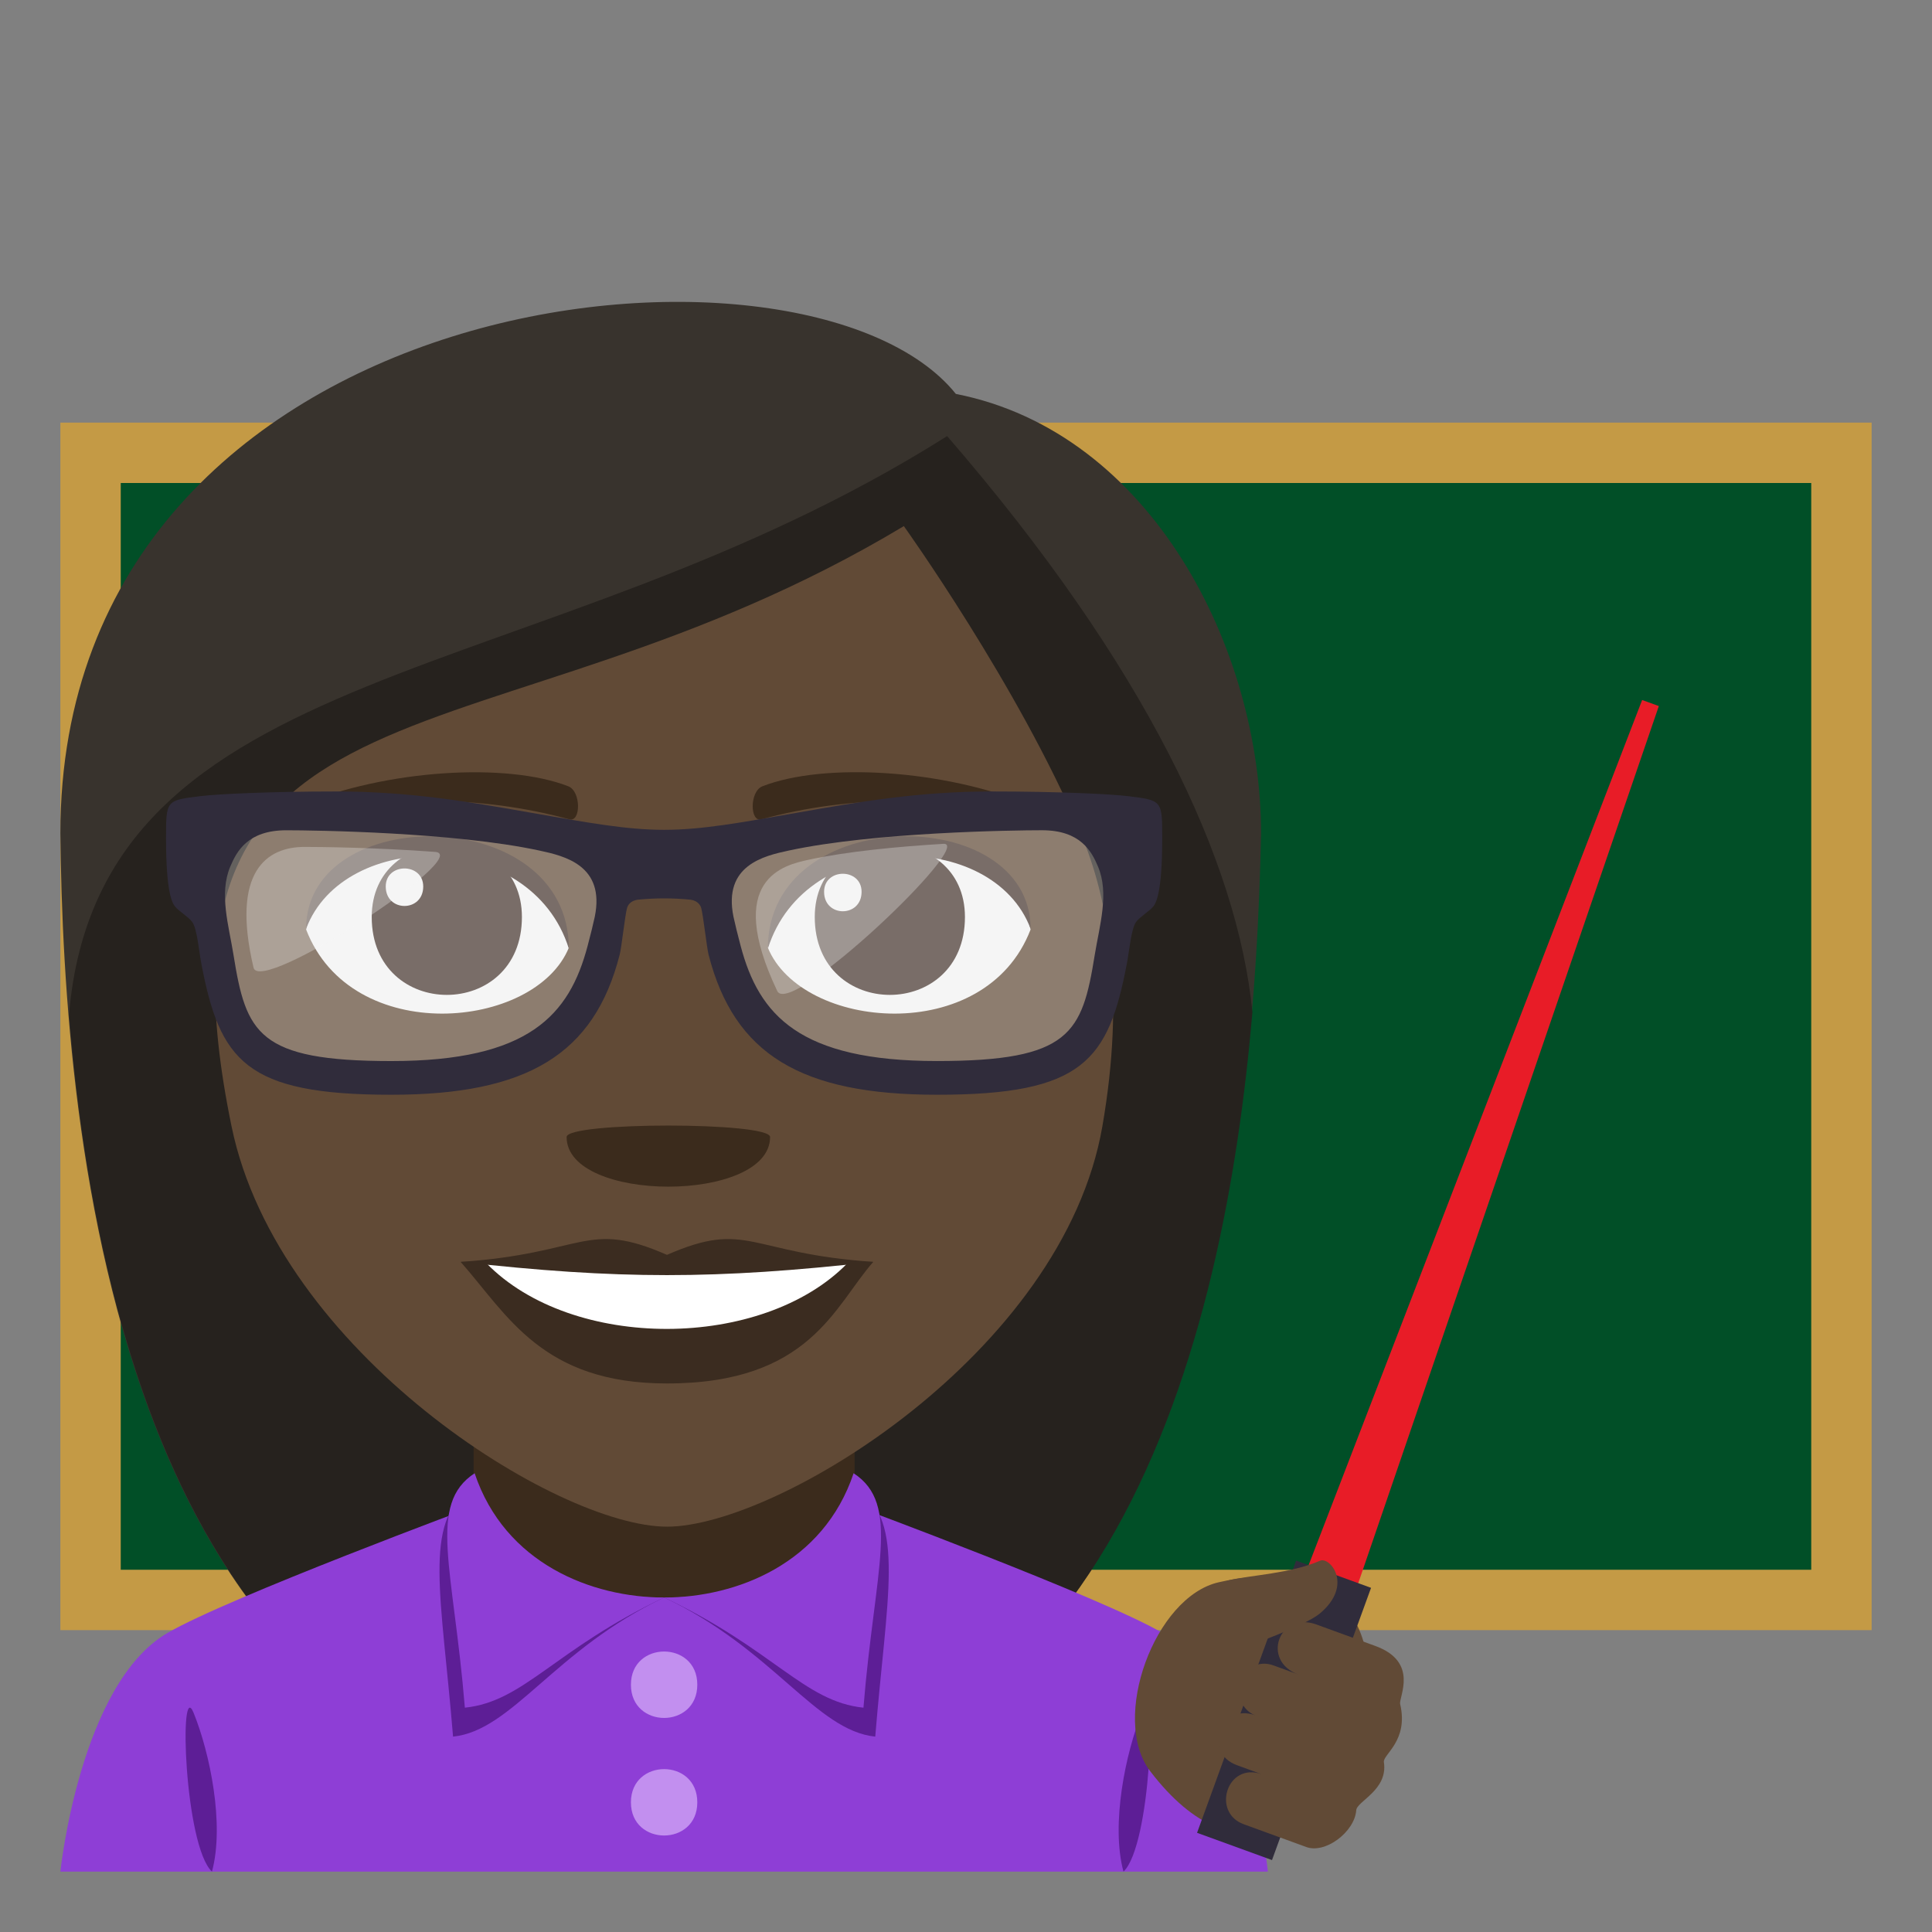 <?xml version="1.0" encoding="utf-8"?>
<!-- Generator: Adobe Illustrator 15.0.0, SVG Export Plug-In . SVG Version: 6.00 Build 0)  -->
<!DOCTYPE svg PUBLIC "-//W3C//DTD SVG 1.1//EN" "http://www.w3.org/Graphics/SVG/1.1/DTD/svg11.dtd">
<svg version="1.1" id="Layer_1" xmlns="http://www.w3.org/2000/svg" xmlns:xlink="http://www.w3.org/1999/xlink" x="0px" y="0px"
	 width="64px" height="64px" viewBox="0 0 64 64" enable-background="new 0 0 64 64" xml:space="preserve">
<rect x="0" y="0" width="64" height="64" fill="#808080" stroke="none"/>
<rect x="2" y="14" fill="#C49A45" width="60" height="40"/>
<rect x="4" y="16" fill="#014F27" width="56" height="36"/>
<path fill="#38332D" d="M31.664,13.049C26.688,6.854,2,9.337,2,27.606c0.104,9.815,1.756,32.111,19.836,32.111
	c18.078,0,19.73-22.201,19.938-32.111C41.773,21.52,38.158,14.327,31.664,13.049z"/>
<path fill="#26221E" d="M2.287,33.604c0.889,10.829,4.594,26.114,19.564,26.114c15.021,0,18.701-15.319,19.637-26.187
	c-0.492-5.004-3.527-11.467-10.113-19.085C17.879,22.972,3.301,21.645,2.287,33.604z"/>
<path fill="#8E3ED6" d="M5.549,54.093c1.998-1.167,10.301-4.247,10.301-4.247h12.367c0,0,8.293,3.073,10.283,4.243
	C41.391,55.787,42,62,42,62H2C2,62,2.645,55.782,5.549,54.093"/>
<rect x="15.689" y="45.591" fill="#3B2B1C" width="12.621" height="7.329"/>
<path fill="#5D1E96" d="M37.824,56.741c-0.533,1.313-1.033,3.692-0.607,5.259C38.131,61.139,38.316,55.521,37.824,56.741"/>
<path fill="#5D1E96" d="M7.021,62c0.426-1.566-0.074-3.948-0.607-5.258C5.92,55.52,6.107,61.139,7.021,62"/>
<path fill="#5D1E96" d="M22,52.92c-2.402,0-5.426-0.569-6.428-3.559c-1.574,1.028-0.939,3.559-0.564,8.167
	C16.975,57.326,18.367,54.641,22,52.92z"/>
<path fill="#8E3ED6" d="M22,52.92c-2.402,0-5.277-1.127-6.277-4.117c-1.574,1.028-0.699,3.158-0.324,7.766
	C17.365,56.367,18.367,54.641,22,52.92z"/>
<path fill="#5D1E96" d="M22.002,52.92c2.4,0,5.426-0.569,6.426-3.559c1.574,1.028,0.939,3.559,0.566,8.167
	C27.025,57.326,25.635,54.641,22.002,52.92z"/>
<path fill="#8E3ED6" d="M22.002,52.92c2.4,0,5.275-1.127,6.275-4.117c1.576,1.028,0.699,3.158,0.326,7.766
	C26.635,56.367,25.635,54.641,22.002,52.92z"/>
<path fill="#C28FEF" d="M20.9,55.808c0,1.468,2.199,1.468,2.199,0C23.1,54.342,20.9,54.342,20.9,55.808z"/>
<path fill="#C28FEF" d="M20.9,59.705c0,1.465,2.199,1.465,2.199,0C23.1,58.237,20.9,58.237,20.9,59.705z"/>
<path fill="#614A36" d="M38.098,58.668c-1.32-1.734,0.15-5.775,2.277-6.254C49.783,50.299,43.943,66.338,38.098,58.668z"/>
<polygon fill="#E81C27" points="43.248,52.111 44.902,52.713 54.951,23.389 54.398,23.189 "/>
<rect x="41.201" y="51.885" transform="matrix(-0.94 -0.342 0.342 -0.94 63.121 124.48)" fill="#302C3B" width="2.641" height="9.594"/>
<path fill="#614A36" d="M45.561,54.525l-1.951-0.711c-1.24-0.451-1.842,1.203-0.602,1.654l-0.828-0.301
	c-0.494-0.182-0.977,0.113-1.127,0.527c-0.148,0.412,0.113,0.977,0.525,1.127c-1.158-0.422-1.76,1.232-0.6,1.654l0.826,0.301
	c-1.158-0.42-1.678,1.264-0.604,1.654l2.043,0.744c0.641,0.266,1.633-0.488,1.684-1.207c0.021-0.301,1.059-0.668,0.916-1.594
	c-0.039-0.254,0.826-0.701,0.539-1.924C46.33,56.223,47.02,55.057,45.561,54.525z"/>
<path fill="#614A36" d="M40.713,52.346c-0.982,0.227,0.107,2.309,0.531,2.217c0,0,1.977-0.705,2.463-1.102
	c1.143-0.939,0.354-1.906,0.021-1.76C42.76,52.125,41.422,52.18,40.713,52.346z"/>
<path fill="#614A36" d="M35.781,27.558c-2.061-4.858-5.84-10.13-5.84-10.13c-13.828,8.309-25.516,4.139-22.27,19.886
	c1.539,7.472,10.781,13.259,14.426,13.259c3.637,0,13.113-5.742,14.42-13.259C37.273,32.96,36.742,29.823,35.781,27.558z"/>
<path fill="#F5F5F5" d="M34.139,30.792c-1.496,3.9-7.586,3.327-8.703,0.601C26.283,27.01,33.316,26.636,34.139,30.792z"/>
<path fill="#45332C" d="M26.99,30.377c0,3.44,4.975,3.44,4.975,0C31.965,27.185,26.99,27.185,26.99,30.377z"/>
<path fill="#45332C" d="M34.139,30.765c0-4.187-8.703-4.187-8.703,0.662C26.682,27.449,32.896,27.449,34.139,30.765z"/>
<path fill="#F5F5F5" d="M10.141,30.792c1.496,3.9,7.588,3.327,8.703,0.601C17.996,27.01,10.963,26.636,10.141,30.792z"/>
<path fill="#45332C" d="M17.289,30.377c0,3.44-4.975,3.44-4.975,0C12.314,27.185,17.289,27.185,17.289,30.377z"/>
<path fill="#45332C" d="M10.141,30.765c0-4.186,8.703-4.186,8.703,0.66C17.6,27.449,11.385,27.449,10.141,30.765z"/>
<path fill="#F5F5F5" d="M27.299,29.542c0,0.86,1.242,0.86,1.242,0C28.541,28.745,27.299,28.745,27.299,29.542z"/>
<path fill="#F5F5F5" d="M14.02,29.367c0,0.859-1.242,0.859-1.242,0C12.777,28.569,14.02,28.569,14.02,29.367z"/>
<path fill="#3B2C20" d="M28.928,41.802c-1.285,1.454-2.09,4.027-6.834,4.027c-4.139,0-5.279-2.266-6.834-4.027H28.928z"/>
<path fill="#FFFFFF" d="M28.072,41.847c-2.811,2.88-9.109,2.92-11.959,0H28.072z"/>
<path fill="#3B2C20" d="M22.094,41.569c-2.676-1.174-2.697-0.047-6.834,0.232c5.223,0.585,8.445,0.585,13.668,0
	C24.793,41.522,24.771,40.396,22.094,41.569z"/>
<path fill="#3B2B1C" d="M34.156,26.676c-2.898-1.193-6.863-1.426-8.9-0.629c-0.43,0.169-0.416,1.197-0.037,1.094
	c2.92-0.794,6.281-0.857,9.047,0.104C34.637,27.376,34.592,26.858,34.156,26.676z"/>
<path fill="#3B2B1C" d="M9.928,26.68c2.896-1.195,6.861-1.427,8.898-0.633c0.43,0.169,0.416,1.198,0.037,1.094
	c-2.92-0.794-6.279-0.857-9.045,0.105C9.447,27.376,9.492,26.858,9.928,26.68z"/>
<path fill="#3B2B1C" d="M25.51,37.665c0,2.193-6.74,2.193-6.74,0C18.77,37.159,25.51,37.159,25.51,37.665z"/>
<path opacity="0.3" fill="#F5F5F5" d="M23.725,28.269c-0.543,8.816,8.375,8.167,12.104,6.459
	C38.807,27.226,37.975,25.082,23.725,28.269z"/>
<path opacity="0.3" fill="#F5F5F5" d="M31.25,27.953c-1.502,0.091-3.176,0.249-4.467,0.528c-0.797,0.172-2.809,0.622-1.035,4.349
	C26.18,33.736,32.324,27.887,31.25,27.953z"/>
<path opacity="0.3" fill="#F5F5F5" d="M6.975,27.311c-1.475,9.895,6.082,9.5,10.916,7.521C26.412,25.019,9.807,26.666,6.975,27.311z
	"/>
<path opacity="0.3" fill="#F5F5F5" d="M14.412,28.22c-1.963-0.145-3.781-0.165-4.322-0.165c-1.238,0-2.449,0.79-1.691,4
	C8.617,32.981,15.729,28.316,14.412,28.22z"/>
<path fill="#302C3B" d="M37.361,26.373c-0.566-0.07-2.344-0.155-4.5-0.155c-2.475,0-4.447,0.354-6.393,0.694
	c-1.928,0.339-3.213,0.577-4.469,0.577s-2.541-0.238-4.469-0.577c-1.945-0.341-3.918-0.694-6.391-0.694
	c-2.156,0-3.934,0.085-4.502,0.155C5.5,26.512,5.5,26.512,5.5,27.767c0,1.835,0.211,2.154,0.301,2.265
	c0.119,0.148,0.459,0.354,0.568,0.511c0.16,0.229,0.219,0.939,0.295,1.349c0.615,3.248,1.463,4.373,6.299,4.373
	c4.5,0,6.719-1.336,7.564-4.638c0.064-0.246,0.176-1.3,0.244-1.546c0.027-0.097,0.115-0.242,0.35-0.277
	c0.313-0.031,0.598-0.044,0.879-0.044s0.566,0.013,0.879,0.044c0.232,0.035,0.324,0.181,0.35,0.277
	c0.068,0.246,0.182,1.3,0.244,1.546c0.848,3.302,3.064,4.638,7.566,4.638c4.834,0,5.682-1.125,6.295-4.373
	c0.078-0.409,0.137-1.119,0.299-1.349c0.109-0.157,0.447-0.362,0.568-0.511c0.088-0.11,0.299-0.43,0.299-2.265
	C38.5,26.512,38.5,26.512,37.361,26.373z M19.703,30.368c-0.059,0.266-0.133,0.576-0.238,0.968c-0.605,2.29-1.943,3.813-6.502,3.813
	c-4.42,0-4.811-0.922-5.227-3.511c-0.154-0.966-0.488-2.035-0.107-2.933c0.211-0.5,0.576-1.201,1.854-1.201
	c0.934,0,5.551,0.061,8.391,0.673C18.701,28.355,20.049,28.667,19.703,30.368z M36.264,31.637c-0.416,2.589-0.807,3.511-5.225,3.511
	c-4.561,0-5.898-1.523-6.504-3.813c-0.104-0.392-0.18-0.702-0.238-0.968c-0.346-1.701,1.002-2.013,1.83-2.191
	c2.84-0.612,7.457-0.673,8.391-0.673c1.277,0,1.643,0.701,1.854,1.201C36.752,29.602,36.42,30.671,36.264,31.637z"/>
</svg>
